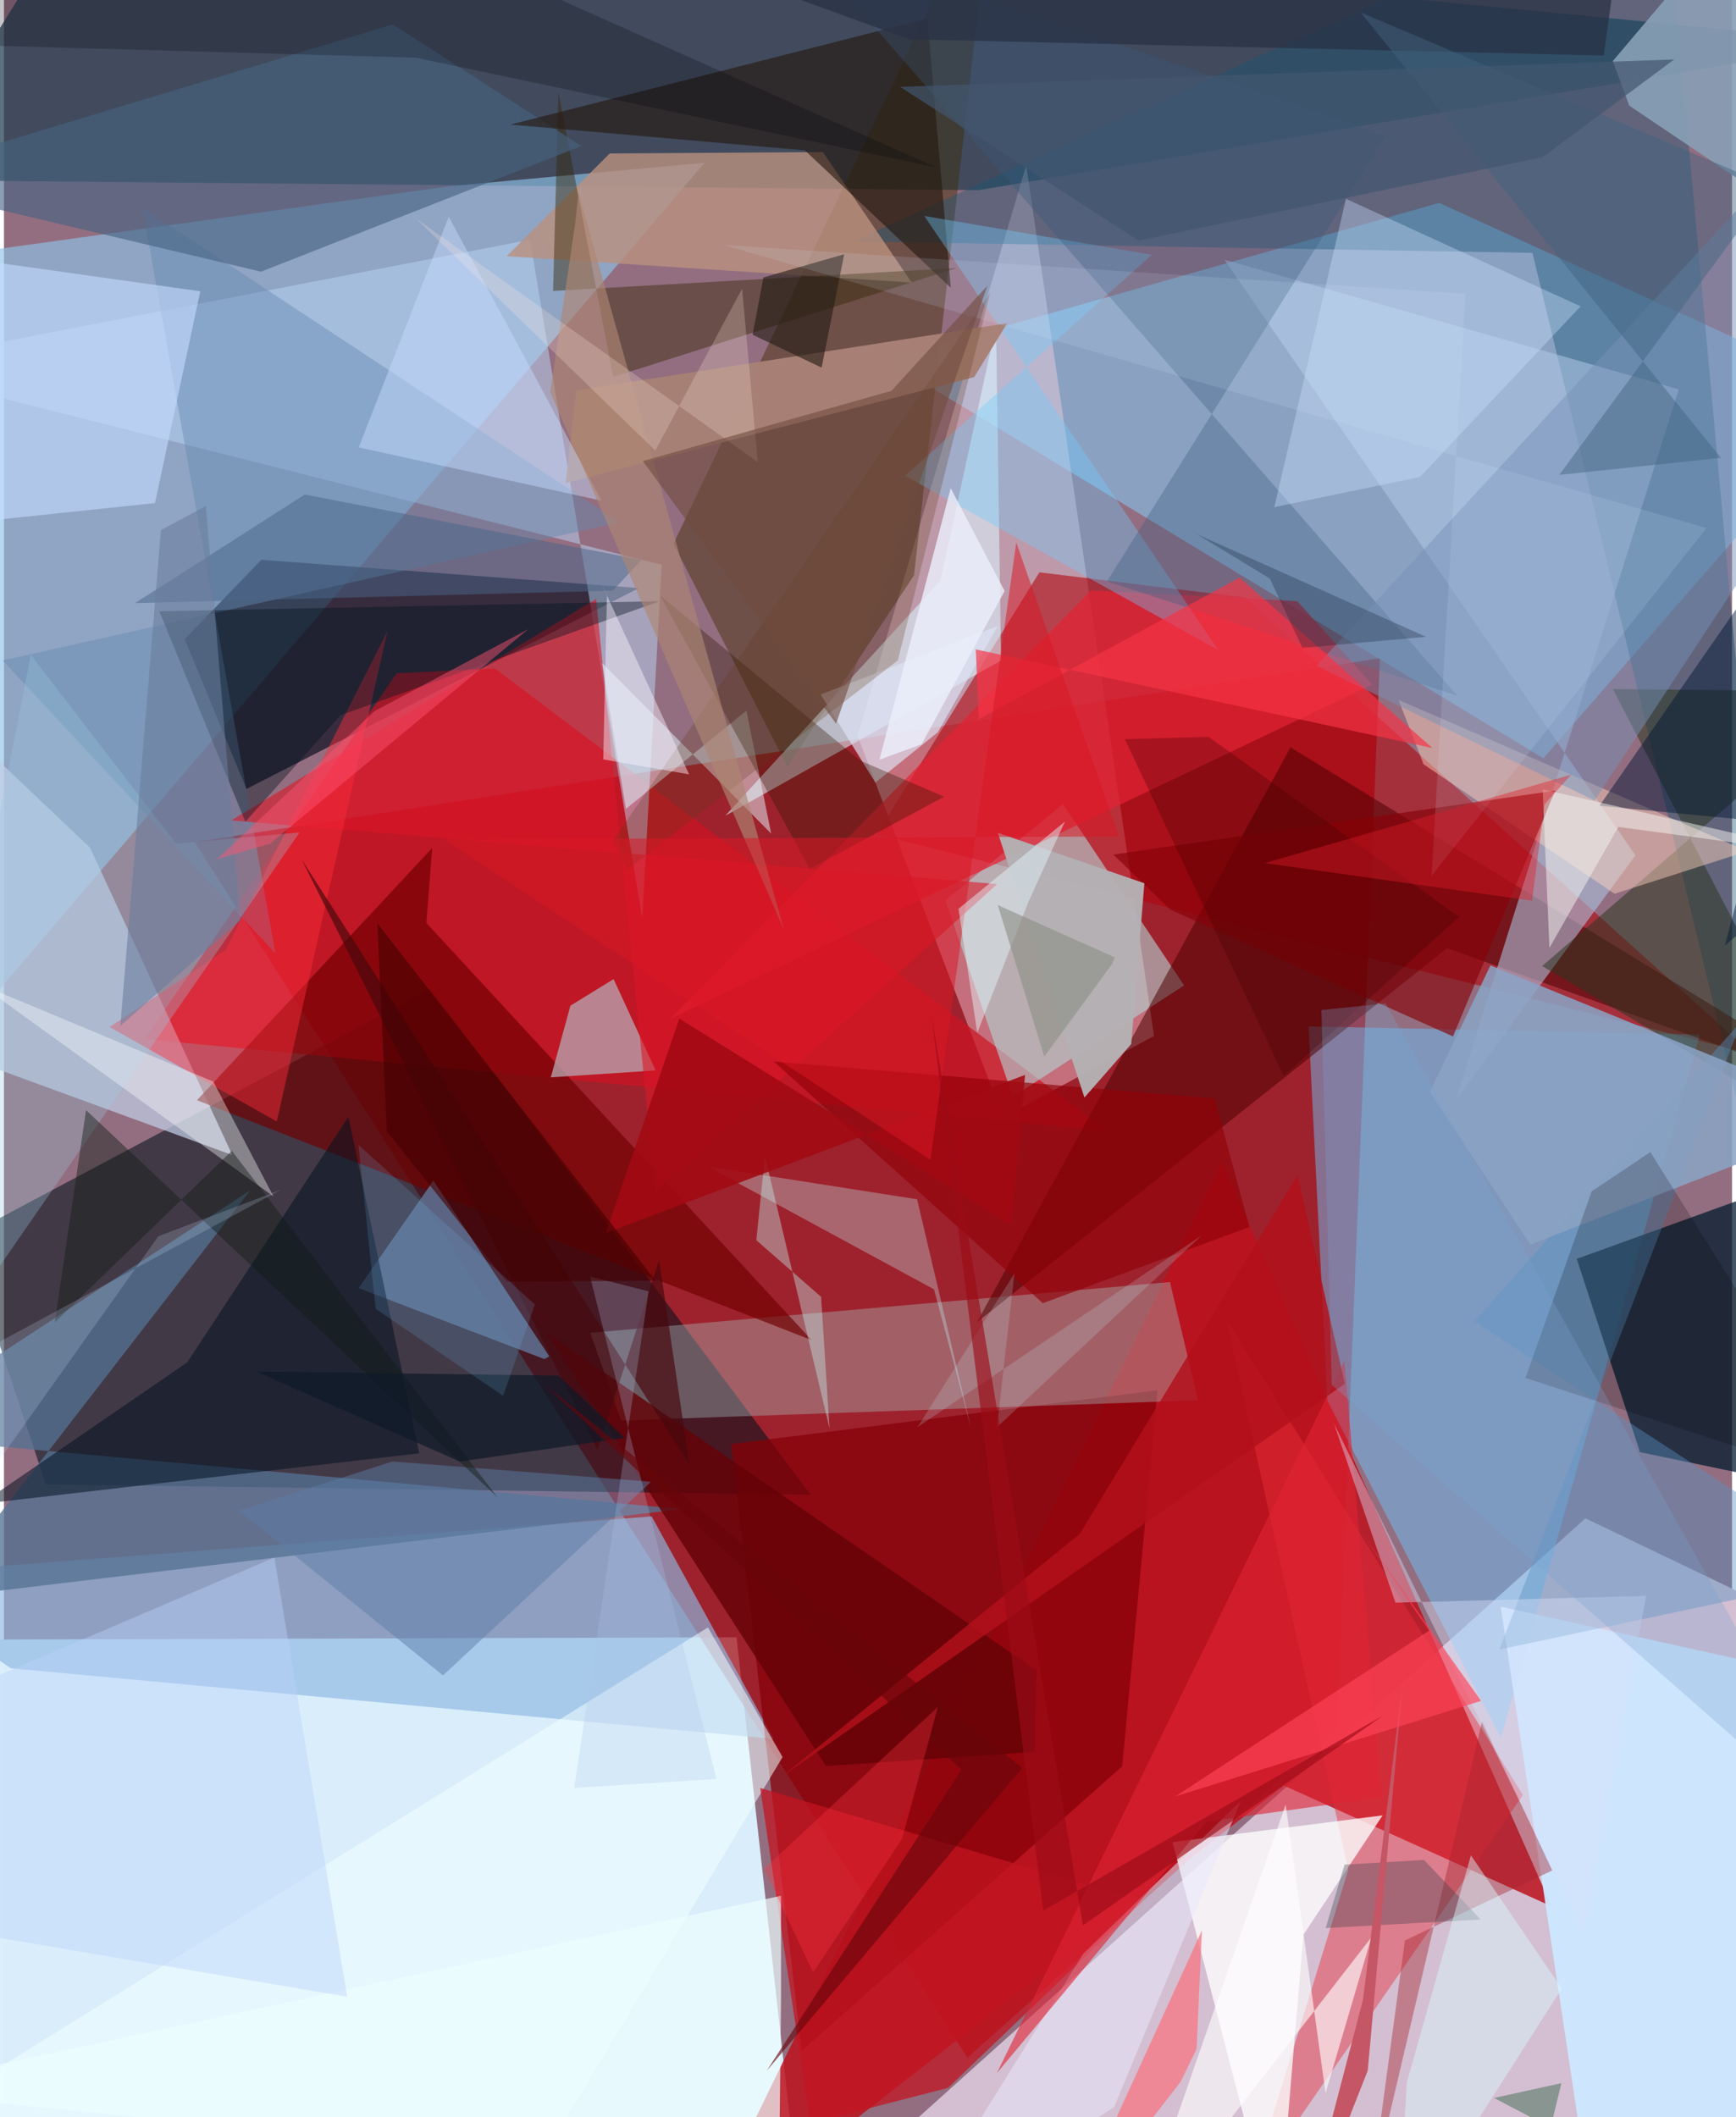 <svg xmlns="http://www.w3.org/2000/svg" width="228" height="278" viewBox="0 0 836 1024"><path fill="#936e80" d="M0 0h836v1024H0z"/><path fill="#d9edfc" fill-opacity=".992" d="M-26.362 1086h413.366l-32.608-294.086L-62 793.155z"/><path fill="#a3030a" fill-opacity=".706" d="M466.09 995.275L92.318 407.273l573.338-88.9-20.864 517.36z"/><path fill="#d3bfd1" fill-opacity=".992" d="M849.632 774.898l-84.575-40.53-335.86 301.581L898 1060.673z"/><path fill="#02101b" fill-opacity=".561" d="M-19.369 598.352l39.621 119.593 370.052 5.026L206.433 478.22z"/><path fill="#243f50" fill-opacity=".737" d="M44.877-62L-47.504 87.078l519.029 4.886L898 20.492z"/><path fill="#8ec1e8" fill-opacity=".647" d="M-62 128.628l42.322 370.514 358.603-420.42-123.02 11.296z"/><path fill="#84cbf7" fill-opacity=".553" d="M744.72 366.738L426.647 174.163l267.654-76.039L898 191.192z"/><path fill="#bd111d" fill-opacity=".847" d="M333.624 1086L619.16 863.607l129.618 58.467-159.644-360.012z"/><path fill="#f5cfde" fill-opacity=".443" d="M556.369 501.041l-73.012 39.436-70.433-184.69 81.613-275.853z"/><path fill="#000617" fill-opacity=".627" d="M87.456 309.16l29.841 72.437 189.888-97.178-182.679-13.659z"/><path fill="#b1050c" fill-opacity=".584" d="M500.927 276.826l-78.723 126.718 423.566 106.27-245.271-220.837z"/><path fill="#6bc6fc" fill-opacity=".471" d="M640.268 677.513l83.854 163.09 96.31-340.206-189.314-3.97z"/><path fill="#cd1321" fill-opacity=".698" d="M189.98 325.647l47.588-2.343L533.66 547.008 68.024 502.557z"/><path fill="#00192d" fill-opacity=".733" d="M791.447 702.352L898 724.542V559.286l-137.121 49.577z"/><path fill="#8db8e2" fill-opacity=".659" d="M313.355 733.438L-62 762.016l65.333 44.88 369.107 34.171z"/><path fill="#3e2800" fill-opacity=".427" d="M440.252 278.27l-61.198 92.587-55.174-107.836L478.767-62z"/><path fill="#c1cce5" fill-opacity=".725" d="M41.609 409.93l68.854 148.727-144.275-52.75-27.762-193.837z"/><path fill="#860007" fill-opacity=".733" d="M540.987 854.278l17.088-181.868-206.388 26.032L385.93 991.92z"/><path fill="#b4d4d6" fill-opacity=".608" d="M570.912 476.613l-82.835 53.856-32.647-95.014 56.854-46.57z"/><path fill="#155674" fill-opacity=".392" d="M802.943-62l66.161 722.506-129.666-538.203-328.547-5.564z"/><path fill="#aac8c9" fill-opacity=".369" d="M577.687 677.269l-279.122 9.773-14.924-42.408 280.439-24.548z"/><path fill="#4c0000" fill-opacity=".533" d="M622.384 361.476L898 530.118 698.141 458.62l-227.44 180.93z"/><path fill="#adc6e4" fill-opacity=".565" d="M810.208 188.32l-219.81-62.736 198.839 288.101-87.094 118.872z"/><path fill="#bcd8f8" fill-opacity=".486" d="M308.79 444.196l9.414-171.017L-62 177.149l316.52-61.215z"/><path fill="#cde8fe" fill-opacity=".957" d="M839.998 1086L898 815.47l-173.938-38.407L770.607 1086z"/><path fill="#700000" fill-opacity=".678" d="M93.376 532.133L390.74 648.176 204.378 446.422l2.789-36.254z"/><path fill="#dbf6ff" fill-opacity=".557" d="M348.967 394.543l133.42-75.08-2.451-162.086-26.844 123.37z"/><path fill="#ec2d3b" fill-opacity=".443" d="M734.839 868.223L591.237 637.87l59.105 266.484-47.543 154.657z"/><path fill="#fdffff" fill-opacity=".769" d="M565.315 890.97l101.636-12.939-38.306 57.73L615.93 1086z"/><path fill="#b6a6b0" fill-opacity=".761" d="M264.55 521.076l50.722-3.354-20.352-44.164-20.884 12.85z"/><path fill="#537192" fill-opacity=".769" d="M-33.646 773.113l152.803-197.41L-62 694.152l389.775 35.714z"/><path fill="#e32234" fill-opacity=".714" d="M625.687 290.753l-99.811-5.16L321.99 492.98l339.901-161.886z"/><path fill="#b9907f" fill-opacity=".804" d="M243.146 123.935l49.917-49.705 103.084-.685 42.995 63.117z"/><path fill="#607294" fill-opacity=".839" d="M171.555 622.997l36.222-52.015 56.012 85.043-2.395 1.306z"/><path fill="#2a351d" fill-opacity=".518" d="M893.451 555.119l-149.322-87.87L898 334.474l-119.65-1.186z"/><path fill="#001020" fill-opacity=".525" d="M166.647 540.172L88.683 658.913-11.1 727.398l212.01-24.468z"/><path fill="#889fb4" fill-opacity=".914" d="M898 126.321L855.722-62 778.29 29.575l7.995 21.528z"/><path fill="#658ab1" fill-opacity=".451" d="M-.607 319.466l298.49-66.82-230.87-152.191 64.323 360.7z"/><path fill="#332603" fill-opacity=".435" d="M294.72 182.31l166.225-52.695-195.295 11.097 2.585-96.024z"/><path fill="#466382" fill-opacity=".62" d="M124.328 131.399L-62 87.25l250.182-75.42 91.112 58.799z"/><path fill="#c2fafb" fill-opacity=".318" d="M467.921 691.023l-26.178-110.965-101.466-15.897 109.652 59.44z"/><path fill="#db1727" fill-opacity=".592" d="M315.16 576.777L480.464 427.6l-370.518-30.776 176.53-107.15z"/><path fill="#251910" fill-opacity=".624" d="M244.939 60.26l142.51 12.457L458.06 139.2 446.711 8.974z"/><path fill="#ffd3bf" fill-opacity=".463" d="M686.787 369.685l92.367 62.593 64.265-20.576-168.756-73.17z"/><path fill="#6fcbff" fill-opacity=".369" d="M587.397 314.346L445.233 104.45l110.083 18.766-119.424 106.9z"/><path fill="#38597f" fill-opacity=".329" d="M668.53 65.698L381.29-32.538l321.853 369.093-169.516-55.367z"/><path fill="#5791c2" fill-opacity=".42" d="M840.608 493.784L711.384 639.119 898 760.8l-174.617 37.043z"/><path fill="#e4f9ff" fill-opacity=".494" d="M289.345 320.625l11.549 70.612 58.268-47.509 11.998 59.46z"/><path fill="#650207" fill-opacity=".808" d="M262.282 644.361l135.363 209.813 100.93-6.832.954-39.388z"/><path fill="#f2ffff" fill-opacity=".533" d="M340.565 787.124l-381.349 236.825L235.084 1086l141.582-236.18z"/><path fill="#c4dbff" fill-opacity=".612" d="M94.979 140.887L-62 118.802v138.727l135.064-14.2z"/><path fill="#a88075" fill-opacity=".973" d="M271.712 233.648l197.676-51.267 15.915-26.028-208.467 32.467z"/><path fill="#8ba3c4" fill-opacity=".867" d="M898 539.948l-159.583 61.99-48.584-73.742 29.293-61.277z"/><path fill="#870007" fill-opacity=".639" d="M536.67 413.312l27.636 26.683 136.704 61.31 49.44-118.896z"/><path fill="#ff2a3b" fill-opacity=".455" d="M131.97 542.443l53.505-237.04-78.21 154.006-56.158 37.32z"/><path fill="#c31521" fill-opacity=".745" d="M550.892 919.729L365.84 864.774l24.18 162.252 66.648-17.172z"/><path fill="#00121e" fill-opacity=".392" d="M75.182 295.661l242.024-4.88-154.392 55.146-46.035 51.546z"/><path fill="#ebe9fd" fill-opacity=".525" d="M537.114 1019.072L434.313 1086l87.827-141.063 76.216-73.883z"/><path fill="#e02334" fill-opacity=".608" d="M666.535 869.253l-84.88 11.839-101.294 121.576 168.11-344.547z"/><path fill="#cde1ff" fill-opacity=".369" d="M649.225 96.16l-34.67 149.137 70.44-14.588 77.75-82.542z"/><path fill="#a7232e" fill-opacity=".416" d="M749.031 904.659l-71.281 33.866-16.734 123.825 54.037-229.837z"/><path fill="#9bcbe0" fill-opacity=".302" d="M12.995 316.723L-62 699.07l205.009-296.43-59.792 5.414z"/><path fill="#7691b8" fill-opacity=".49" d="M634.978 322.06L898 36.974 850.65 263.86l-81.155 123.326z"/><path fill="#dde2f4" fill-opacity=".675" d="M480.75 302.794l-28.97 51.374-30.215 24.327-26.442-42.596z"/><path fill="#301600" fill-opacity=".345" d="M317.419 287.988l96.992 79.974 40.39 17.38-64.962 34.923z"/><path fill="#910007" fill-opacity=".651" d="M585.692 531.27l16.82 62.192-99.96 36.838-130.155-116.867z"/><path fill="#001534" fill-opacity=".471" d="M771.85 389.735L898 401.858l-65.415 55.386L898 208.316z"/><path fill="#f63446" fill-opacity=".682" d="M597.78 279.356l-126.174 68.52-1.462-33.776 220.881 47.695z"/><path fill="#b4b0b3" fill-opacity=".976" d="M545.344 504.967l-22.639 25.872-41.889-128.027 70.889 24.389z"/><path fill="#f77381" fill-opacity=".722" d="M569.328 1006.778l-56.183 72.296 66.417-145.464-2.584 57.327z"/><path fill="#feffff" fill-opacity=".376" d="M101.27 523.129l29.123 55.559-167.731-121.194L-62 455.008z"/><path fill="#c6ddff" fill-opacity=".459" d="M289.078 242.17l-35.83-66.829-38.075-70.487-43.538 111.528z"/><path fill="#edfdff" fill-opacity=".698" d="M375.902 916.928l.026 48.939-.968 88.682L-62 1011.37z"/><path fill="#f6f5f1" fill-opacity=".498" d="M780.972 399.943l-33.319 58.525-3.278-76.7 140.83 32.303z"/><path fill="#c4f1ef" fill-opacity=".404" d="M395.311 627.257l4.098 63.758-31.268-131.857-4.161 40.686z"/><path fill="#4a6689" fill-opacity=".514" d="M294.613 285.676l-231.195 6.031 82.148-52.538 162.809 31.615z"/><path fill="#000004" fill-opacity=".196" d="M768.088 576.2l-32.02 90.247L898 719.233 796.485 557.215z"/><path fill="#dae1fa" fill-opacity=".42" d="M794.469 771.851l-29.93 163.135-121.177-246.564 29.797 86.747z"/><path fill="#feffff" fill-opacity=".612" d="M620.047 872.858l19.303 139.493 22.175-75.322L545.845 1086z"/><path fill="#251c16" fill-opacity=".612" d="M362.181 161.901l5.22-27.718 39.082-11.22-10.919 54.851z"/><path fill="#5c7da5" fill-opacity=".478" d="M313.07 716.681l-100.666 93.653-98.648-79.65 74.213-23.817z"/><path fill="#613918" fill-opacity=".259" d="M477.1 141.698l-44.68 177.696-131.076 101.354-6.891-13.966z"/><path fill="#47080c" fill-opacity=".671" d="M287.12 701.345l29.828-91.946 14.674 99.094-187.525-292.676z"/><path fill="#283144" fill-opacity=".729" d="M437.889 19.004l-81.484-29.596 426.601-28.481-9.073 65.934z"/><path fill="#353b44" fill-opacity=".329" d="M648.541 901.863l38.426-2.293 27.429 28.815-75.002 4.16z"/><path fill="#dbf8ff" fill-opacity=".463" d="M753.627 961.778L674.31 1086l4.3-78.592 31.063-110.052z"/><path fill="#c55665" d="M659.762 1001.488L626.46 1086l31.01-118.844 19.314-154.268z"/><path fill="#426480" fill-opacity=".463" d="M752.414 229.698L855.03 90.18 656.345 6.032l174.31 215.421z"/><path fill="#ecf0fc" fill-opacity=".8" d="M458.01 236.114l-34.471 131.323 20.434-7.47 40.112-74.127z"/><path fill="#d8eeff" fill-opacity=".133" d="M348.117 118.476l475.541 136.933-133.025 168.198 16.464-281.483z"/><path fill="#121d18" fill-opacity=".451" d="M110.24 556.631l-85.636 82.876 15.117-102.576 199.038 187.265z"/><path fill="#b9d3fb" fill-opacity=".42" d="M-62 927.153l12.386-96.765 180.437-77.076 35.233 212.454z"/><path fill="#a20913" fill-opacity=".89" d="M493.989 519.883l-202.876 76.503 35.611-103.73 160.532 99.83z"/><path fill="#00000b" fill-opacity=".224" d="M130.47-62L-62 20.516 199.173 27.9 451.36 81.094z"/><path fill="#0f1a29" fill-opacity=".725" d="M268.241 665.33l-146.125-1.979 98.36 43.548 79.894-11.44z"/><path fill="#ae8673" fill-opacity=".651" d="M276.327 108.306l1.623-15.359 99.318 356.541L264.26 189.734z"/><path fill="#410000" fill-opacity=".294" d="M703.904 443.487L582.827 356.42l-40.588 1.07 76.878 162.988z"/><path fill="#b2101b" fill-opacity=".831" d="M520.486 741.835l105.33-173.578 22.851 101.042-272.344 189.975z"/><path fill="#ff4358" fill-opacity=".659" d="M689.475 788.647L566.592 868.92l147.994-46.264-58.339-82.177z"/><path fill="#d81725" fill-opacity=".522" d="M212.912 405.998l326.526-1.418-49.716-142.208L448.2 560.94z"/><path fill="#6a7d9d" fill-opacity=".576" d="M75.922 256.403L56.32 496.13l58.058-51.044-16.703-200.384z"/><path fill="#e01b28" fill-opacity=".408" d="M745.299 389.069l-6.067 46.588-129.27-18.21 148.124-42.74z"/><path fill="#42566e" fill-opacity=".698" d="M548.922 116.39L744.36 76.04l63.675-47.29-374.521 13.252z"/><path fill="#abc2e8" fill-opacity=".259" d="M311.878 624.574l-28.337-7.157 61.14 242.997-68.799 4.312z"/><path fill="#e3f6fc" fill-opacity=".471" d="M461.789 439.553l51.476-42.182-17.504 38.488-24.914 63.716z"/><path fill="#d0e9ff" fill-opacity=".192" d="M-12.223 654.434l-8.307 77.467L74.7 597.92l59.434-22.54z"/><path fill="#ff5472" fill-opacity=".467" d="M128.741 408.034l-25.616 7.56 76.237-71.715 74.25-39.543z"/><path fill="#ffe9df" fill-opacity=".231" d="M364.646 223.488l-7.54-83.898-42.01 78.332L199.3 105.634z"/><path fill="#c5edf7" fill-opacity=".192" d="M488.849 615.927l-8.456 74.349 99.102-92.818-137.476 92.724z"/><path fill="#061423" fill-opacity=".259" d="M628.154 313.369l-15.77-33.54-35.328-21.486 110.899 49.665z"/><path fill="#8d9087" fill-opacity=".631" d="M535.955 466.37l-32.675 44.69-22.485-73.285 56.642 25.32z"/><path fill="#68050a" fill-opacity=".631" d="M369.03 1001.529l94.168-145.565-202.42-186.903L492.622 855.09z"/><path fill="#400" fill-opacity=".608" d="M185.202 547.054l-4.547-100.449 134.619 172.813-72.194.484z"/><path fill="#fbf4ff" fill-opacity=".447" d="M291.709 288.194l-1.784 79.104 41.536 7.248-43.36-94.389z"/><path fill="#704c3e" fill-opacity=".6" d="M429.311 189.052l46.434-50.846-73.177 211.816-93.502-127.014z"/><path fill="#72c0fd" fill-opacity=".161" d="M241.49 675.132l-61.672-42.102-8.304-79.284 85.338 77.193z"/><path fill="#ff3240" fill-opacity=".329" d="M391.484 954.02l-23.816-50.152 84.136-78.283-17.338 63.84z"/><path fill="#9b0b16" fill-opacity=".639" d="M667.193 829.75L521.935 931.256l-73.207-440.043 54.055 432.86z"/><path fill="#2c603e" fill-opacity=".439" d="M720.86 1014.707l32.584-7.162-18.98 78.455 99.149-12.213z"/><path fill="#79a1cc" fill-opacity=".294" d="M642.37 669.806L898 894.052 668.387 485.325 637.34 488.5z"/></svg>